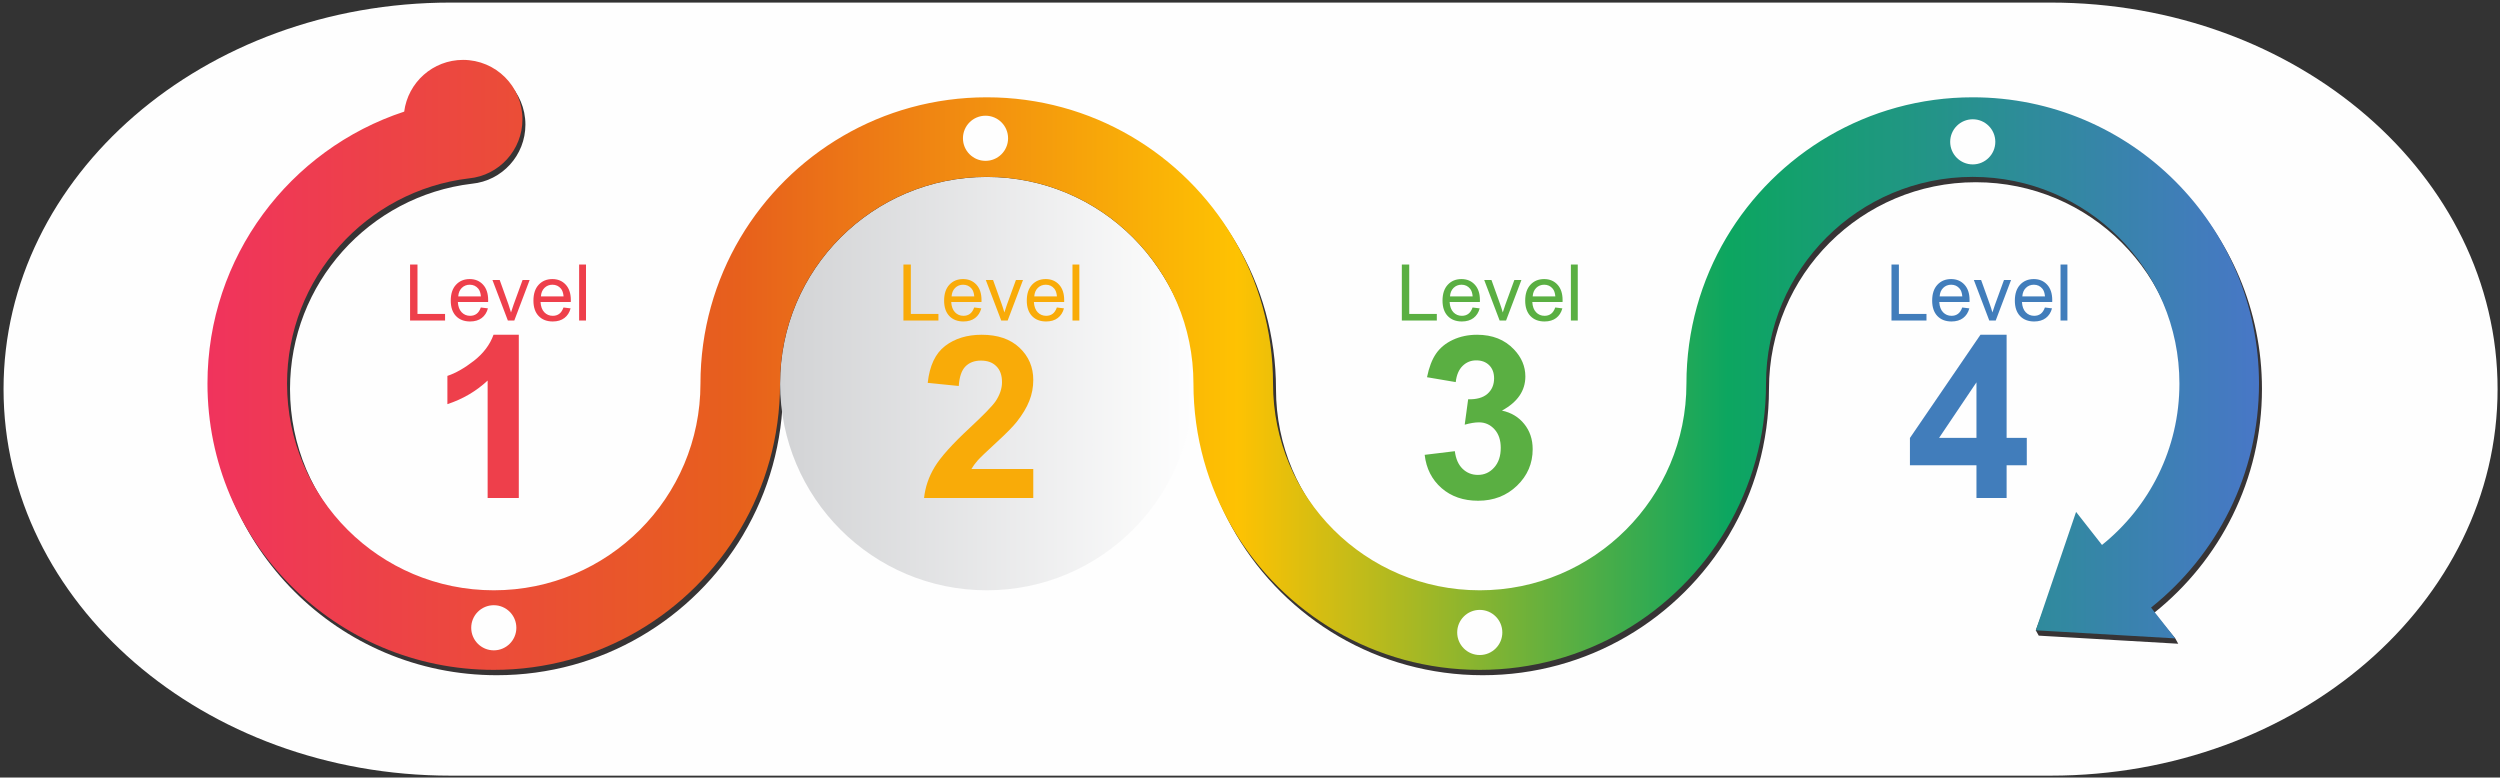 <svg viewBox="0 0 508 158" fill="none" xmlns="http://www.w3.org/2000/svg">
<rect x="0" y="0" width="508" height="158" fill="#333333" stroke="none"/>
<path d="M416.686 0.525H91.544C41.384 0.525 0.721 35.69 0.721 79.069C0.721 122.447 41.384 157.613 91.544 157.613H416.686C466.846 157.613 507.509 122.447 507.509 79.069C507.509 35.69 466.846 0.525 416.686 0.525Z" fill="#FEFEFE"/>
<path fill-rule="evenodd" clip-rule="evenodd" d="M94.696 13.256C101.364 13.256 106.764 18.656 106.764 25.323C106.764 31.583 102.012 36.727 95.918 37.33H95.888H95.903C75.087 39.819 58.931 57.543 58.931 79.039C58.931 102.223 77.742 121.033 100.941 121.033C124.141 121.033 142.936 102.223 142.936 79.039C142.936 68.223 145.893 58.102 151.021 49.428C161.158 32.322 179.802 20.858 201.116 20.858C222.43 20.858 241.075 32.322 251.196 49.428C256.34 58.102 259.281 68.223 259.281 79.039C259.281 102.223 278.092 121.033 301.291 121.033C324.491 121.033 343.286 102.223 343.286 79.039C343.286 68.223 346.242 58.102 351.371 49.428C361.508 32.322 380.152 20.858 401.466 20.858C433.596 20.858 459.631 46.909 459.631 79.039C459.631 97.457 451.078 113.883 437.699 124.548L442.013 129.722L442.616 130.808L414.273 129.164L413.669 128.078L422.464 105.104L427.728 111.817C437.322 104.124 443.461 92.298 443.461 79.039C443.461 55.839 424.666 37.029 401.466 37.029C378.267 37.029 359.456 55.839 359.456 79.039C359.456 89.839 356.515 99.96 351.371 108.634V108.649C341.25 125.74 322.605 137.204 301.291 137.204C279.977 137.204 261.333 125.74 251.196 108.649C246.068 99.976 243.111 89.839 243.111 79.039C243.111 55.839 224.316 37.029 201.116 37.029C177.916 37.029 159.106 55.839 159.106 79.039C159.106 89.839 156.165 99.96 151.021 108.634V108.649C140.9 125.74 122.255 137.204 100.941 137.204C68.811 137.204 42.761 111.168 42.761 79.039C42.761 53.26 59.52 31.402 82.734 23.77C83.504 17.841 88.557 13.256 94.696 13.256Z" fill="#373435"/>
<path d="M200.513 119.947C223.706 119.947 242.508 101.146 242.508 77.953C242.508 54.76 223.706 35.958 200.513 35.958C177.32 35.958 158.518 54.76 158.518 77.953C158.518 101.146 177.32 119.947 200.513 119.947Z" fill="url(#paint0_linear)"/>
<path fill-rule="evenodd" clip-rule="evenodd" d="M94.093 12.17C100.76 12.17 106.16 17.57 106.16 24.237C106.16 30.497 101.409 35.641 95.315 36.244H95.284H95.3C74.483 38.733 58.328 56.457 58.328 77.952C58.328 101.152 77.138 119.947 100.338 119.947C123.538 119.947 142.333 101.152 142.333 77.952C142.333 67.137 145.289 57.015 150.418 48.342C160.554 31.236 179.184 19.772 200.513 19.772C221.827 19.772 240.471 31.236 250.593 48.342C255.737 57.015 258.678 67.137 258.678 77.952C258.678 101.152 277.488 119.947 300.688 119.947C323.888 119.947 342.683 101.152 342.683 77.952C342.683 67.137 345.639 57.015 350.768 48.342C360.904 31.236 379.549 19.772 400.863 19.772C432.992 19.772 459.028 45.823 459.028 77.952C459.028 96.37 450.475 112.797 437.095 123.462L442.013 129.722L413.669 128.078L421.86 104.018L427.125 110.731C436.718 103.038 442.858 91.212 442.858 77.952C442.858 54.753 424.063 35.943 400.863 35.943C377.663 35.943 358.853 54.753 358.853 77.952C358.853 88.768 355.911 98.889 350.768 107.563C340.646 124.653 322.002 136.118 300.688 136.118C279.359 136.118 260.73 124.653 250.593 107.563C245.464 98.889 242.508 88.768 242.508 77.952C242.508 54.753 223.712 35.943 200.513 35.943C177.313 35.943 158.503 54.753 158.503 77.952C158.503 88.768 155.562 98.889 150.418 107.563C140.296 124.653 121.652 136.118 100.338 136.118C68.208 136.118 42.158 110.082 42.158 77.952C42.158 52.173 58.916 30.316 82.131 22.683C82.9 16.755 87.954 12.17 94.093 12.17Z" fill="url(#paint1_linear)"/>
<path d="M100.338 132.15C102.87 132.15 104.923 130.097 104.923 127.565C104.923 125.032 102.87 122.979 100.338 122.979C97.805 122.979 95.752 125.032 95.752 127.565C95.752 130.097 97.805 132.15 100.338 132.15Z" fill="#FEFEFE"/>
<path d="M200.256 32.684C202.789 32.684 204.842 30.631 204.842 28.099C204.842 25.566 202.789 23.513 200.256 23.513C197.724 23.513 195.671 25.566 195.671 28.099C195.671 30.631 197.724 32.684 200.256 32.684Z" fill="#FEFEFE"/>
<path d="M400.863 33.408C403.395 33.408 405.448 31.355 405.448 28.823C405.448 26.29 403.395 24.237 400.863 24.237C398.33 24.237 396.277 26.29 396.277 28.823C396.277 31.355 398.33 33.408 400.863 33.408Z" fill="#FEFEFE"/>
<path d="M300.688 133.101C303.22 133.101 305.273 131.048 305.273 128.515C305.273 125.983 303.22 123.929 300.688 123.929C298.155 123.929 296.102 125.983 296.102 128.515C296.102 131.048 298.155 133.101 300.688 133.101Z" fill="#FEFEFE"/>
<path d="M83.326 65.137V53.756H84.832V63.794H90.437V65.137H83.326ZM97.703 62.482L99.147 62.66C98.919 63.504 98.498 64.159 97.882 64.625C97.266 65.09 96.479 65.323 95.522 65.323C94.316 65.323 93.358 64.953 92.649 64.213C91.945 63.468 91.593 62.425 91.593 61.085C91.593 59.698 91.951 58.621 92.665 57.855C93.379 57.089 94.305 56.706 95.444 56.706C96.546 56.706 97.447 57.081 98.145 57.832C98.844 58.582 99.194 59.638 99.194 60.999C99.194 61.082 99.191 61.206 99.186 61.372H93.037C93.089 62.278 93.345 62.971 93.806 63.452C94.267 63.934 94.841 64.174 95.529 64.174C96.042 64.174 96.479 64.04 96.841 63.771C97.204 63.502 97.491 63.072 97.703 62.482ZM93.115 60.223H97.719C97.656 59.529 97.481 59.009 97.191 58.663C96.746 58.124 96.168 57.855 95.46 57.855C94.818 57.855 94.277 58.07 93.837 58.499C93.402 58.929 93.162 59.504 93.115 60.223ZM103.199 65.137L100.063 56.892H101.538L103.308 61.83C103.499 62.363 103.675 62.917 103.836 63.491C103.96 63.056 104.133 62.534 104.356 61.923L106.188 56.892H107.624L104.504 65.137H103.199ZM114.502 62.482L115.946 62.66C115.719 63.504 115.297 64.159 114.681 64.625C114.065 65.09 113.278 65.323 112.321 65.323C111.115 65.323 110.158 64.953 109.449 64.213C108.745 63.468 108.393 62.425 108.393 61.085C108.393 59.698 108.75 58.621 109.464 57.855C110.178 57.089 111.105 56.706 112.243 56.706C113.346 56.706 114.246 57.081 114.945 57.832C115.644 58.582 115.993 59.638 115.993 60.999C115.993 61.082 115.99 61.206 115.985 61.372H109.837C109.889 62.278 110.145 62.971 110.605 63.452C111.066 63.934 111.64 64.174 112.329 64.174C112.841 64.174 113.278 64.04 113.641 63.771C114.003 63.502 114.29 63.072 114.502 62.482ZM109.914 60.223H114.518C114.456 59.529 114.28 59.009 113.99 58.663C113.545 58.124 112.968 57.855 112.259 57.855C111.617 57.855 111.076 58.07 110.636 58.499C110.202 58.929 109.961 59.504 109.914 60.223ZM117.678 65.137V53.756H119.075V65.137H117.678Z" fill="#EE3F4B"/>
<path d="M105.42 101.188H99.088V77.328C96.775 79.49 94.049 81.09 90.91 82.126V76.381C92.562 75.84 94.357 74.819 96.295 73.317C98.232 71.8 99.561 70.035 100.283 68.022H105.42V101.188Z" fill="#EE3F4B"/>
<path d="M183.576 65.137V53.756H185.082V63.794H190.687V65.137H183.576ZM197.953 62.482L199.397 62.66C199.17 63.504 198.748 64.159 198.132 64.625C197.516 65.09 196.729 65.323 195.772 65.323C194.566 65.323 193.609 64.953 192.9 64.213C192.196 63.468 191.844 62.425 191.844 61.085C191.844 59.698 192.201 58.621 192.915 57.855C193.629 57.089 194.556 56.706 195.694 56.706C196.797 56.706 197.697 57.081 198.396 57.832C199.095 58.582 199.444 59.638 199.444 60.999C199.444 61.082 199.441 61.206 199.436 61.372H193.288C193.34 62.278 193.596 62.971 194.056 63.452C194.517 63.934 195.091 64.174 195.78 64.174C196.292 64.174 196.729 64.04 197.092 63.771C197.454 63.502 197.741 63.072 197.953 62.482ZM193.365 60.223H197.969C197.907 59.529 197.731 59.009 197.441 58.663C196.996 58.124 196.419 57.855 195.71 57.855C195.068 57.855 194.527 58.07 194.087 58.499C193.653 58.929 193.412 59.504 193.365 60.223ZM203.45 65.137L200.313 56.892H201.788L203.558 61.83C203.75 62.363 203.926 62.917 204.086 63.491C204.21 63.056 204.384 62.534 204.606 61.923L206.438 56.892H207.875L204.754 65.137H203.45ZM214.753 62.482L216.197 62.66C215.969 63.504 215.547 64.159 214.931 64.625C214.315 65.09 213.529 65.323 212.571 65.323C211.365 65.323 210.408 64.953 209.699 64.213C208.995 63.468 208.643 62.425 208.643 61.085C208.643 59.698 209 58.621 209.715 57.855C210.429 57.089 211.355 56.706 212.494 56.706C213.596 56.706 214.497 57.081 215.195 57.832C215.894 58.582 216.243 59.638 216.243 60.999C216.243 61.082 216.241 61.206 216.236 61.372H210.087C210.139 62.278 210.395 62.971 210.856 63.452C211.316 63.934 211.891 64.174 212.579 64.174C213.091 64.174 213.529 64.04 213.891 63.771C214.253 63.502 214.541 63.072 214.753 62.482ZM210.165 60.223H214.768C214.706 59.529 214.53 59.009 214.24 58.663C213.795 58.124 213.218 57.855 212.509 57.855C211.867 57.855 211.327 58.07 210.887 58.499C210.452 58.929 210.211 59.504 210.165 60.223ZM217.928 65.137V53.756H219.325V65.137H217.928Z" fill="#F9AB08"/>
<path d="M209.962 95.307V101.188H187.769C188.01 98.965 188.73 96.862 189.932 94.879C191.134 92.881 193.507 90.238 197.052 86.948C199.906 84.289 201.656 82.487 202.302 81.541C203.173 80.234 203.608 78.942 203.608 77.665C203.608 76.254 203.225 75.172 202.459 74.421C201.708 73.655 200.664 73.272 199.327 73.272C198.006 73.272 196.954 73.67 196.173 74.466C195.392 75.262 194.941 76.584 194.821 78.431L188.513 77.801C188.888 74.316 190.067 71.815 192.05 70.298C194.033 68.781 196.511 68.022 199.485 68.022C202.745 68.022 205.306 68.901 207.168 70.658C209.031 72.416 209.962 74.601 209.962 77.215C209.962 78.702 209.692 80.121 209.151 81.473C208.625 82.81 207.784 84.214 206.627 85.686C205.861 86.663 204.479 88.067 202.482 89.9C200.484 91.732 199.215 92.949 198.674 93.55C198.148 94.15 197.72 94.736 197.39 95.307H209.962Z" fill="#F9AB08"/>
<path d="M284.852 65.137V53.756H286.358V63.794H291.963V65.137H284.852ZM299.23 62.482L300.673 62.66C300.446 63.504 300.024 64.159 299.408 64.625C298.792 65.09 298.006 65.323 297.048 65.323C295.842 65.323 294.885 64.953 294.176 64.213C293.472 63.468 293.12 62.425 293.12 61.085C293.12 59.698 293.477 58.621 294.191 57.855C294.905 57.089 295.832 56.706 296.97 56.706C298.073 56.706 298.973 57.081 299.672 57.832C300.371 58.582 300.72 59.638 300.72 60.999C300.72 61.082 300.717 61.206 300.712 61.372H294.564C294.616 62.278 294.872 62.971 295.332 63.452C295.793 63.934 296.368 64.174 297.056 64.174C297.568 64.174 298.006 64.04 298.368 63.771C298.73 63.502 299.017 63.072 299.23 62.482ZM294.642 60.223H299.245C299.183 59.529 299.007 59.009 298.717 58.663C298.272 58.124 297.695 57.855 296.986 57.855C296.344 57.855 295.803 58.07 295.363 58.499C294.929 58.929 294.688 59.504 294.642 60.223ZM304.726 65.137L301.59 56.892H303.064L304.834 61.83C305.026 62.363 305.202 62.917 305.362 63.491C305.487 63.056 305.66 62.534 305.883 61.923L307.715 56.892H309.151L306.03 65.137H304.726ZM316.029 62.482L317.473 62.66C317.245 63.504 316.823 64.159 316.207 64.625C315.592 65.09 314.805 65.323 313.847 65.323C312.642 65.323 311.684 64.953 310.975 64.213C310.271 63.468 309.919 62.425 309.919 61.085C309.919 59.698 310.276 58.621 310.991 57.855C311.705 57.089 312.631 56.706 313.77 56.706C314.872 56.706 315.773 57.081 316.471 57.832C317.17 58.582 317.519 59.638 317.519 60.999C317.519 61.082 317.517 61.206 317.512 61.372H311.363C311.415 62.278 311.671 62.971 312.132 63.452C312.592 63.934 313.167 64.174 313.855 64.174C314.368 64.174 314.805 64.04 315.167 63.771C315.529 63.502 315.817 63.072 316.029 62.482ZM311.441 60.223H316.044C315.982 59.529 315.806 59.009 315.517 58.663C315.071 58.124 314.494 57.855 313.785 57.855C313.144 57.855 312.603 58.07 312.163 58.499C311.728 58.929 311.487 59.504 311.441 60.223ZM319.204 65.137V53.756H320.601V65.137H319.204Z" fill="#5AAF42"/>
<path d="M289.495 92.423L295.624 91.68C295.819 93.242 296.345 94.436 297.201 95.262C298.057 96.088 299.094 96.501 300.31 96.501C301.617 96.501 302.714 96.005 303.6 95.014C304.501 94.023 304.952 92.686 304.952 91.004C304.952 89.411 304.523 88.15 303.667 87.218C302.811 86.287 301.767 85.822 300.536 85.822C299.724 85.822 298.756 85.979 297.629 86.295L298.328 81.135C300.04 81.18 301.347 80.812 302.248 80.031C303.149 79.235 303.6 78.184 303.6 76.877C303.6 75.765 303.269 74.879 302.608 74.218C301.947 73.557 301.069 73.227 299.972 73.227C298.891 73.227 297.967 73.602 297.201 74.353C296.435 75.104 295.969 76.201 295.804 77.643L289.969 76.651C290.374 74.654 290.983 73.062 291.794 71.875C292.62 70.673 293.761 69.735 295.218 69.059C296.69 68.368 298.335 68.022 300.153 68.022C303.262 68.022 305.755 69.014 307.633 70.996C309.18 72.618 309.953 74.451 309.953 76.494C309.953 79.393 308.369 81.706 305.199 83.433C307.092 83.839 308.602 84.748 309.728 86.159C310.87 87.571 311.44 89.276 311.44 91.274C311.44 94.173 310.381 96.644 308.264 98.687C306.146 100.729 303.51 101.751 300.355 101.751C297.366 101.751 294.888 100.895 292.92 99.182C290.952 97.455 289.811 95.202 289.495 92.423Z" fill="#5AAF42"/>
<path d="M384.349 65.137V53.756H385.855V63.794H391.46V65.137H384.349ZM398.726 62.482L400.17 62.66C399.942 63.504 399.52 64.159 398.904 64.625C398.289 65.09 397.502 65.323 396.544 65.323C395.339 65.323 394.381 64.953 393.672 64.213C392.968 63.468 392.616 62.425 392.616 61.085C392.616 59.698 392.973 58.621 393.688 57.855C394.402 57.089 395.328 56.706 396.467 56.706C397.569 56.706 398.47 57.081 399.168 57.832C399.867 58.582 400.216 59.638 400.216 60.999C400.216 61.082 400.214 61.206 400.209 61.372H394.06C394.112 62.278 394.368 62.971 394.829 63.452C395.289 63.934 395.864 64.174 396.552 64.174C397.065 64.174 397.502 64.04 397.864 63.771C398.226 63.502 398.514 63.072 398.726 62.482ZM394.138 60.223H398.741C398.679 59.529 398.503 59.009 398.213 58.663C397.768 58.124 397.191 57.855 396.482 57.855C395.841 57.855 395.3 58.07 394.86 58.499C394.425 58.929 394.184 59.504 394.138 60.223ZM404.222 65.137L401.086 56.892H402.561L404.331 61.83C404.522 62.363 404.698 62.917 404.859 63.491C404.983 63.056 405.156 62.534 405.379 61.923L407.211 56.892H408.647L405.526 65.137H404.222ZM415.525 62.482L416.969 62.66C416.741 63.504 416.32 64.159 415.704 64.625C415.088 65.09 414.301 65.323 413.344 65.323C412.138 65.323 411.18 64.953 410.471 64.213C409.768 63.468 409.416 62.425 409.416 61.085C409.416 59.698 409.773 58.621 410.487 57.855C411.201 57.089 412.128 56.706 413.266 56.706C414.369 56.706 415.269 57.081 415.968 57.832C416.666 58.582 417.016 59.638 417.016 60.999C417.016 61.082 417.013 61.206 417.008 61.372H410.86C410.911 62.278 411.168 62.971 411.628 63.452C412.089 63.934 412.663 64.174 413.352 64.174C413.864 64.174 414.301 64.04 414.664 63.771C415.026 63.502 415.313 63.072 415.525 62.482ZM410.937 60.223H415.541C415.479 59.529 415.303 59.009 415.013 58.663C414.568 58.124 413.991 57.855 413.282 57.855C412.64 57.855 412.099 58.07 411.659 58.499C411.224 58.929 410.984 59.504 410.937 60.223ZM418.7 65.137V53.756H420.098V65.137H418.7Z" fill="#417DBB"/>
<path d="M401.616 101.188V94.541H388.098V88.998L402.427 68.022H407.745V88.976H411.845V94.541H407.745V101.188H401.616ZM401.616 88.976V77.688L394.023 88.976H401.616Z" fill="#417DBB"/>
<defs>
<linearGradient id="paint0_linear" x1="158.503" y1="77.953" x2="242.508" y2="77.953" gradientUnits="userSpaceOnUse">
<stop stop-color="#D2D3D5"/>
<stop offset="1" stop-color="#FEFEFE"/>
</linearGradient>
<linearGradient id="paint1_linear" x1="42.158" y1="74.151" x2="459.028" y2="74.151" gradientUnits="userSpaceOnUse">
<stop stop-color="#F0335D"/>
<stop offset="0.259" stop-color="#E7601C"/>
<stop offset="0.502" stop-color="#FEC202"/>
<stop offset="0.741" stop-color="#0CA660"/>
<stop offset="1" stop-color="#4877C7"/>
</linearGradient>
</defs>
</svg>